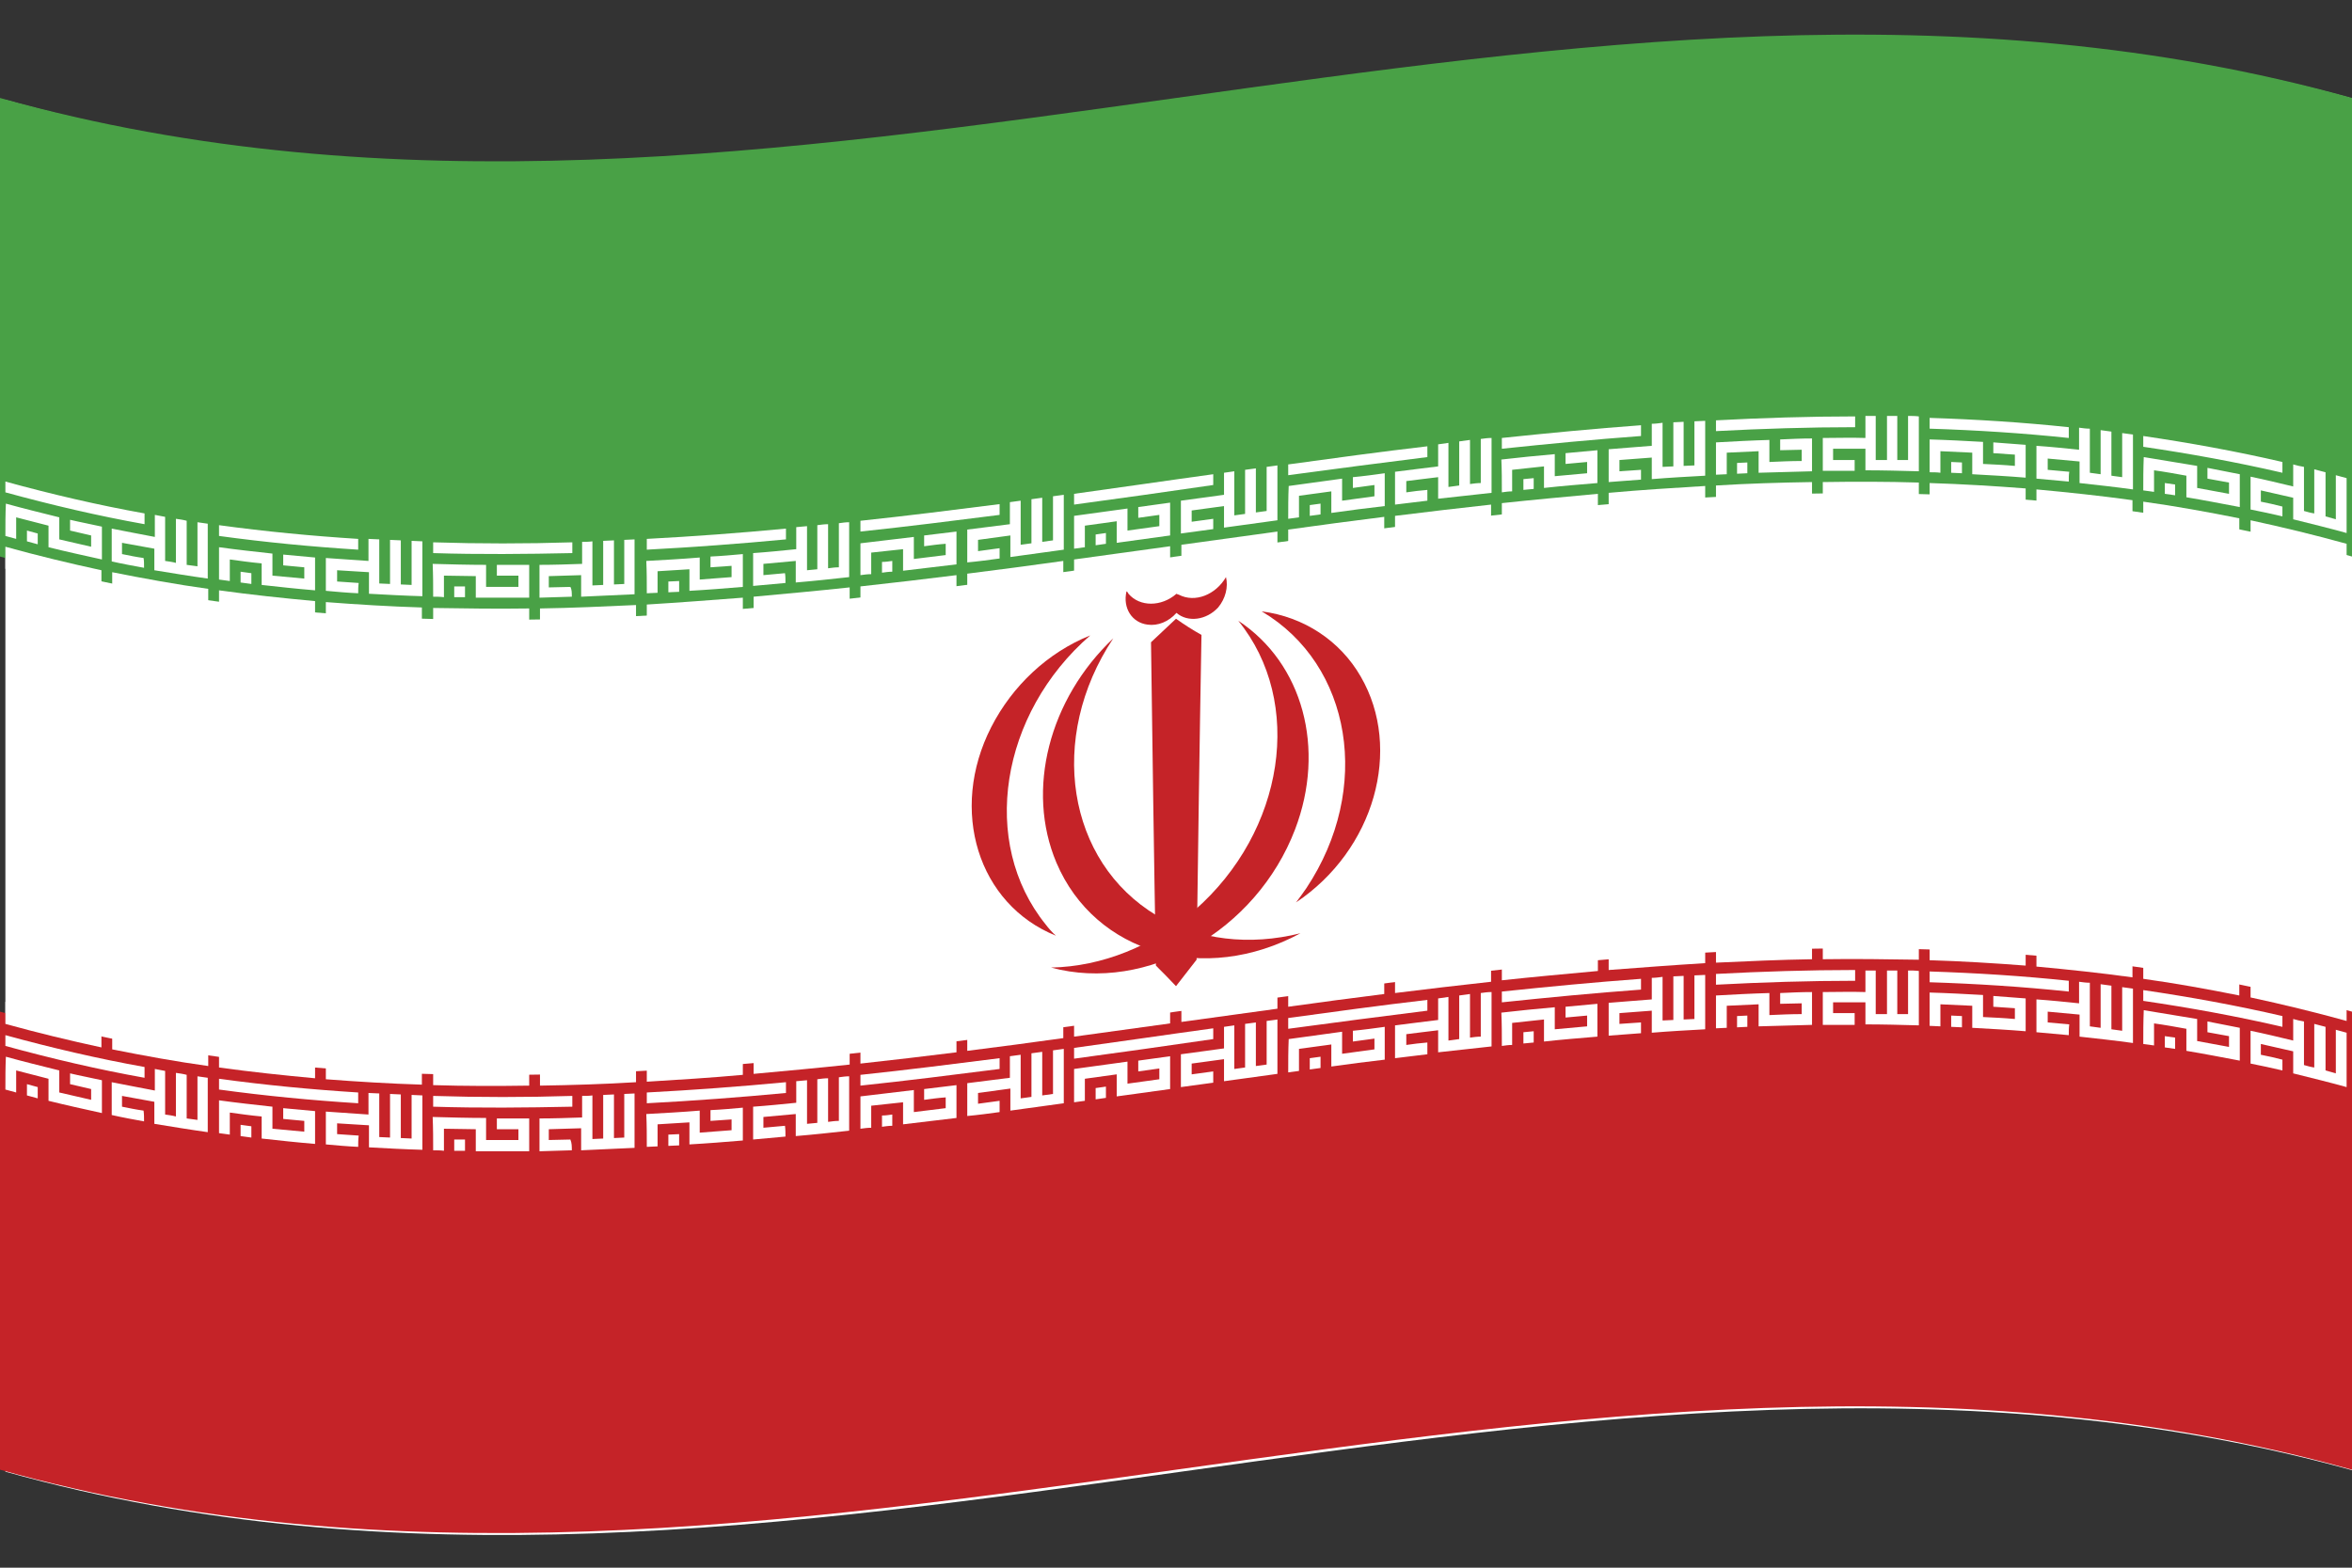 <svg version="1.1" id="irn" name="iran" xmlns="http://www.w3.org/2000/svg" xmlns:xlink="http://www.w3.org/1999/xlink" x="0px" y="0px"
	 viewBox="0 0 480 320" enable-background="new 0 0 480 320" xml:space="preserve">
<rect x="0" y="0" width="480" height="320" fill="#333333" stroke="none"/>
<g id="flag-irn">
	<path fill="#FFFFFF" d="M1.1,300.4c160,44.8,320-44.8,480,0c0-93.3,0-186.6,0-280c-160-44.8-320,44.8-480,0
		C1.1,113.7,1.1,207,1.1,300.4z"/>
	<path fill="#49A146" d="M0,113.6c160,44.8,320-44.8,480,0c0-31.2,0-62.4,0-93.6C320-24.8,160,64.8,0,20C0,51.2,0,82.4,0,113.6z"/>
	<path fill="#C52328" d="M0,300c160,44.8,320-44.8,480,0c0-31.2,0-62.3,0-93.5c-160-44.8-320,44.8-480,0C0,237.7,0,268.8,0,300z"/>
</g>
<g id="crest">
	<path fill="#C52328" d="M240,126.3c-1.7,1.6-3.4,3.2-5.1,4.8c0.3,22,0.6,44,1,66c1.4,1.4,2.8,2.8,4.1,4.2c1.4-1.8,2.8-3.6,4.2-5.4
		c0.3-22.1,0.6-44.2,1-66.3C243.4,128.6,241.7,127.5,240,126.3z"/>
	<path fill="#C52328" d="M250.2,117.8c-2.1,3.6-6.3,5.3-9.6,3.6c-0.2-0.1-0.4-0.1-0.5-0.2c-3.1,2.7-7.5,2.7-9.8,0
		c-0.1-0.2-0.2-0.4-0.4-0.5c-0.8,3.4,1.1,6.4,4.3,6.8c2.1,0.3,4.3-0.6,5.9-2.4c2.3,2,6.1,1.5,8.5-1.1
		C250.1,122.2,250.7,119.8,250.2,117.8"/>
	<path fill="#C52328" d="M252.7,126.7c13.5,16.6,9.5,43-8.9,59.1c-8.5,7.3-18.9,11.5-29.3,11.7c19.6,5.3,41.9-7.5,49.8-28.2
		C270.6,152.8,265.9,135.4,252.7,126.7"/>
	<path fill="#C52328" d="M227.2,130.3c-13.5,20.3-9.5,45.6,8.9,56.6c8.5,5,18.9,6.2,29.3,3.6c-19.6,10.6-41.9,4.2-49.8-14.4
		C209.3,161.2,214.1,142.7,227.2,130.3"/>
	<path fill="#C52328" d="M257.5,124.8c18.4,10.9,22.6,36.2,9.1,56.5c-0.7,1-1.4,2-2.1,2.9c16-10.7,21.8-31.3,13.2-46.1
		C273.5,130.8,266.1,125.9,257.5,124.8"/>
	<path fill="#C52328" d="M222.5,129.7c-18.4,16-22.6,42.3-9.1,59c0.6,0.8,1.4,1.7,2.1,2.3c-15.9-6.4-21.9-25.6-13.2-42.6
		C206.6,140,213.8,133.2,222.5,129.7"/>
</g>
<g id="banderole">
	<path fill="#FFFFFF" d="M1.1,109.4c0.7,0.2,1.5,0.4,2.2,0.6c0-1.5,0-3,0-4.4c2.2,0.6,4.4,1.1,6.6,1.7c0,1.5,0,3,0,4.4
		c3.6,0.9,7.3,1.7,10.9,2.5c0-2.2,0-4.4,0-6.7c-2.2-0.5-4.4-0.9-6.5-1.4c0,0.7,0,1.5,0,2.2c1.4,0.3,2.9,0.7,4.3,1c0,0.8,0,1.5,0,2.3
		c-2.2-0.5-4.3-1-6.5-1.5c0-1.5,0-3,0-4.5c-3.6-0.9-7.3-1.8-10.9-2.8C1.1,104.9,1.1,107.1,1.1,109.4z M5.5,110.5
		c0.7,0.2,1.4,0.4,2.2,0.6c0-0.7,0-1.5,0-2.2c-0.7-0.2-1.4-0.4-2.2-0.6C5.5,109.1,5.5,109.8,5.5,110.5z M1.1,100.5
		c9.5,2.6,18.9,4.8,28.4,6.5c0-0.7,0-1.5,0-2.2c-9.5-1.7-18.9-3.9-28.4-6.5C1.1,99,1.1,99.7,1.1,100.5z M29.4,115.9
		c-2.2-0.4-4.4-0.8-6.6-1.3c0-2.2,0-4.4,0-6.7c2.9,0.6,5.8,1.1,8.8,1.7c0-1.5,0-3,0-4.5c0.7,0.1,1.4,0.3,2.1,0.4c0,3,0,6,0,9
		c0.7,0.1,1.5,0.2,2.2,0.4c0-3,0-6,0-9c0.7,0.1,1.5,0.2,2.2,0.4c0,3,0,6,0,9c0.7,0.1,1.5,0.2,2.2,0.3c0-3,0-6,0-9
		c0.7,0.1,1.4,0.2,2.1,0.3c0,3.7,0,7.4,0,11.2c-3.6-0.5-7.2-1.1-10.9-1.7c0-1.5,0-3,0-4.4c-2.2-0.4-4.4-0.8-6.6-1.2
		c0,0.8,0,1.5,0,2.3c1.5,0.3,2.9,0.6,4.4,0.8C29.4,114.4,29.4,115.1,29.4,115.9z"/>
	<path fill="#FFFFFF" d="M44.7,118.3c0.7,0.1,1.5,0.2,2.2,0.3c0-1.5,0-3,0-4.4c2.2,0.3,4.3,0.6,6.5,0.8c0,1.5,0,3,0,4.4
		c3.6,0.4,7.3,0.8,10.9,1.1c0-2.2,0-4.4,0-6.7c-2.2-0.2-4.4-0.4-6.5-0.6c0,0.7,0,1.5,0,2.2c1.4,0.1,2.9,0.3,4.3,0.4
		c0,0.8,0,1.5,0,2.3c-2.2-0.2-4.4-0.4-6.5-0.6c0-1.5,0-3,0-4.5c-3.6-0.4-7.3-0.8-10.9-1.3C44.7,113.9,44.7,116.1,44.7,118.3z
		 M49.1,118.9c0.7,0.1,1.4,0.2,2.2,0.3c0-0.7,0-1.5,0-2.2c-0.7-0.1-1.4-0.2-2.2-0.3C49.1,117.4,49.1,118.2,49.1,118.9z M44.7,109.4
		c9.5,1.3,18.9,2.2,28.4,2.8c0-0.7,0-1.5,0-2.2c-9.5-0.6-18.9-1.5-28.4-2.8C44.7,107.9,44.7,108.7,44.7,109.4z M73.1,121.1
		c-2.2-0.1-4.4-0.3-6.6-0.5c0-2.2,0-4.4,0-6.7c2.9,0.2,5.8,0.4,8.7,0.6c0-1.5,0-3,0-4.5c0.7,0,1.5,0.1,2.2,0.1c0,3,0,6,0,9
		c0.7,0,1.5,0.1,2.2,0.1c0-3,0-6,0-9c0.7,0,1.4,0.1,2.2,0.1c0,3,0,6,0,9c0.7,0,1.5,0.1,2.2,0.1c0-3,0-6,0-9c0.7,0,1.5,0.1,2.2,0.1
		c0,3.7,0,7.4,0,11.2c-3.6-0.1-7.3-0.3-10.9-0.5c0-1.5,0-3,0-4.4c-2.2-0.1-4.4-0.3-6.5-0.4c0,0.8,0,1.5,0,2.3
		c1.5,0.1,2.9,0.2,4.4,0.3C73.1,119.7,73.1,120.4,73.1,121.1z"/>
	<path fill="#FFFFFF" d="M88.4,121.8c0.7,0,1.5,0,2.2,0.1c0-1.5,0-3,0-4.4c2.2,0,4.3,0.1,6.5,0.1c0,1.5,0,3,0,4.4
		c3.6,0,7.3,0,10.9,0c0-2.2,0-4.4,0-6.7c-2.2,0-4.4,0-6.6,0c0,0.7,0,1.5,0,2.2c1.5,0,2.9,0,4.4,0c0,0.8,0,1.5,0,2.3
		c-2.2,0-4.4,0-6.6,0c0-1.5,0-3,0-4.5c-3.6,0-7.3-0.1-10.9-0.2C88.4,117.4,88.4,119.6,88.4,121.8z M92.7,121.9c0.7,0,1.4,0,2.2,0
		c0-0.7,0-1.5,0-2.2c-0.7,0-1.4,0-2.2,0C92.7,120.5,92.7,121.2,92.7,121.9z M88.4,112.9c9.5,0.3,18.9,0.2,28.4,0c0-0.7,0-1.5,0-2.2
		c-9.5,0.3-18.9,0.3-28.4,0C88.4,111.4,88.4,112.2,88.4,112.9z M116.7,121.8c-2.2,0.1-4.4,0.1-6.6,0.2c0-2.2,0-4.4,0-6.7
		c2.9,0,5.8-0.1,8.7-0.2c0-1.5,0-3,0-4.5c0.7,0,1.4,0,2.1-0.1c0,3,0,6,0,9c0.7,0,1.5-0.1,2.2-0.1c0-3,0-6,0-9c0.7,0,1.5-0.1,2.2-0.1
		c0,3,0,6,0,9c0.7,0,1.4-0.1,2.1-0.1c0-3,0-6,0-9c0.7,0,1.4-0.1,2.1-0.1c0,3.7,0,7.4,0,11.2c-3.6,0.2-7.3,0.3-10.9,0.5
		c0-1.5,0-3,0-4.4c-2.2,0.1-4.4,0.1-6.6,0.2c0,0.8,0,1.5,0,2.3c1.5,0,2.9-0.1,4.4-0.1C116.7,120.3,116.7,121,116.7,121.8z"/>
	<path fill="#FFFFFF" d="M132,121.1c0.7,0,1.5-0.1,2.2-0.1c0-1.5,0-3,0-4.4c2.2-0.1,4.3-0.3,6.5-0.4c0,1.5,0,3,0,4.4
		c3.6-0.2,7.3-0.5,10.9-0.8c0-2.2,0-4.4,0-6.7c-2.2,0.2-4.4,0.4-6.6,0.5c0,0.7,0,1.5,0,2.2c1.4-0.1,2.9-0.2,4.3-0.3
		c0,0.8,0,1.5,0,2.3c-2.2,0.2-4.4,0.3-6.5,0.5c0-1.5,0-3,0-4.5c-3.6,0.3-7.3,0.5-10.9,0.7C132,116.7,132,118.9,132,121.1z
		 M136.4,120.9c0.7,0,1.4-0.1,2.2-0.1c0-0.7,0-1.5,0-2.2c-0.7,0-1.4,0.1-2.2,0.1C136.4,119.4,136.4,120.1,136.4,120.9z M132,112.2
		c9.5-0.5,18.9-1.2,28.4-2.1c0-0.7,0-1.5,0-2.2c-9.5,0.9-18.9,1.6-28.4,2.1C132,110.7,132,111.5,132,112.2z M160.3,119
		c-2.2,0.2-4.4,0.4-6.6,0.6c0-2.2,0-4.4,0-6.7c2.9-0.2,5.8-0.5,8.8-0.8c0-1.5,0-3,0-4.5c0.7-0.1,1.5-0.1,2.2-0.2c0,3,0,6,0,9
		c0.7-0.1,1.4-0.1,2.1-0.2c0-3,0-6,0-9c0.7-0.1,1.5-0.2,2.2-0.2c0,3,0,6,0,9c0.7-0.1,1.5-0.2,2.2-0.2c0-3,0-6,0-9
		c0.7-0.1,1.4-0.2,2.1-0.2c0,3.7,0,7.4,0,11.2c-3.6,0.4-7.3,0.8-10.9,1.1c0-1.5,0-3,0-4.4c-2.2,0.2-4.4,0.4-6.6,0.6
		c0,0.8,0,1.5,0,2.3c1.5-0.1,2.9-0.3,4.4-0.4C160.3,117.5,160.3,118.3,160.3,119z"/>
	<path fill="#FFFFFF" d="M175.6,117.4c0.7-0.1,1.5-0.2,2.2-0.2c0-1.5,0-3,0-4.4c2.2-0.2,4.3-0.5,6.5-0.7c0,1.5,0,3,0,4.4
		c3.6-0.4,7.3-0.9,10.9-1.3c0-2.2,0-4.4,0-6.7c-2.2,0.3-4.4,0.5-6.6,0.8c0,0.7,0,1.5,0,2.2c1.5-0.2,2.9-0.4,4.4-0.5
		c0,0.8,0,1.5,0,2.3c-2.2,0.3-4.3,0.5-6.5,0.8c0-1.5,0-3,0-4.5c-3.6,0.4-7.3,0.9-10.9,1.3C175.6,113,175.6,115.2,175.6,117.4z
		 M180,116.9c0.7-0.1,1.4-0.2,2.1-0.2c0-0.7,0-1.5,0-2.2c-0.7,0.1-1.4,0.2-2.1,0.2C180,115.5,180,116.2,180,116.9z M175.6,108.5
		c9.5-1,18.9-2.2,28.4-3.4c0-0.7,0-1.5,0-2.2c-9.5,1.2-18.9,2.4-28.4,3.4C175.6,107,175.6,107.8,175.6,108.5z M204,114
		c-2.2,0.3-4.4,0.6-6.6,0.8c0-2.2,0-4.4,0-6.7c2.9-0.4,5.8-0.7,8.7-1.1c0-1.5,0-3,0-4.5c0.7-0.1,1.5-0.2,2.2-0.3c0,3,0,6,0,9
		c0.7-0.1,1.5-0.2,2.2-0.3c0-3,0-6,0-9c0.7-0.1,1.5-0.2,2.2-0.3c0,3,0,6,0,9c0.7-0.1,1.5-0.2,2.2-0.3c0-3,0-6,0-9
		c0.7-0.1,1.4-0.2,2.2-0.3c0,3.7,0,7.4,0,11.2c-3.6,0.5-7.3,1-10.9,1.5c0-1.5,0-3,0-4.4c-2.2,0.3-4.4,0.6-6.6,0.9c0,0.8,0,1.5,0,2.3
		c1.5-0.2,2.9-0.4,4.4-0.6C204,112.5,204,113.3,204,114z"/>
	<path fill="#FFFFFF" d="M219.2,112c0.7-0.1,1.5-0.2,2.2-0.3c0-1.5,0-3,0-4.4c2.2-0.3,4.3-0.6,6.5-0.9c0,1.5,0,3,0,4.4
		c3.6-0.5,7.3-1,10.9-1.5c0-2.2,0-4.4,0-6.7c-2.2,0.3-4.3,0.6-6.5,0.9c0,0.7,0,1.5,0,2.2c1.4-0.2,2.9-0.4,4.3-0.6c0,0.8,0,1.5,0,2.3
		c-2.2,0.3-4.3,0.6-6.5,0.9c0-1.5,0-3,0-4.5c-3.6,0.5-7.3,1-10.9,1.5C219.2,107.5,219.2,109.7,219.2,112z M223.6,111.3
		c0.7-0.1,1.4-0.2,2.1-0.3c0-0.7,0-1.5,0-2.2c-0.7,0.1-1.4,0.2-2.1,0.3C223.6,109.9,223.6,110.6,223.6,111.3z M219.2,103
		c9.5-1.3,18.9-2.6,28.4-4c0-0.7,0-1.5,0-2.2c-9.5,1.3-18.9,2.7-28.4,4C219.2,101.5,219.2,102.3,219.2,103z M247.6,108
		c-2.2,0.3-4.4,0.6-6.6,0.9c0-2.2,0-4.4,0-6.7c2.9-0.4,5.8-0.8,8.8-1.2c0-1.5,0-3,0-4.5c0.7-0.1,1.4-0.2,2.1-0.3c0,3,0,6,0,9
		c0.7-0.1,1.5-0.2,2.2-0.3c0-3,0-6,0-9c0.7-0.1,1.5-0.2,2.2-0.3c0,3,0,6,0,9c0.7-0.1,1.5-0.2,2.2-0.3c0-3,0-6,0-9
		c0.7-0.1,1.4-0.2,2.2-0.3c0,3.7,0,7.4,0,11.2c-3.6,0.5-7.2,1-10.9,1.5c0-1.5,0-3,0-4.4c-2.2,0.3-4.4,0.6-6.6,0.9c0,0.8,0,1.5,0,2.3
		c1.5-0.2,2.9-0.4,4.4-0.6C247.6,106.5,247.6,107.3,247.6,108z"/>
	<path fill="#FFFFFF" d="M262.9,105.9c0.7-0.1,1.5-0.2,2.2-0.3c0-1.5,0-3,0-4.4c2.2-0.3,4.4-0.6,6.6-0.9c0,1.5,0,3,0,4.4
		c3.6-0.5,7.3-1,10.9-1.4c0-2.2,0-4.4,0-6.7c-2.2,0.3-4.3,0.6-6.5,0.8c0,0.7,0,1.5,0,2.2c1.5-0.2,2.9-0.4,4.4-0.6c0,0.8,0,1.5,0,2.3
		c-2.2,0.3-4.4,0.6-6.6,0.9c0-1.5,0-3,0-4.5c-3.6,0.5-7.3,1-10.9,1.5C262.9,101.4,262.9,103.7,262.9,105.9z M267.3,105.3
		c0.7-0.1,1.5-0.2,2.2-0.3c0-0.7,0-1.5,0-2.2c-0.7,0.1-1.5,0.2-2.2,0.3C267.3,103.8,267.3,104.6,267.3,105.3z M262.9,97
		c9.5-1.3,18.9-2.5,28.4-3.7c0-0.7,0-1.5,0-2.2c-9.5,1.1-18.9,2.4-28.4,3.7C262.9,95.5,262.9,96.2,262.9,97z M291.3,102.2
		c-2.2,0.3-4.4,0.5-6.6,0.8c0-2.2,0-4.4,0-6.7c2.9-0.4,5.8-0.7,8.8-1.1c0-1.5,0-3,0-4.5c0.7-0.1,1.4-0.2,2.1-0.3c0,3,0,6,0,9
		c0.7-0.1,1.5-0.2,2.2-0.3c0-3,0-6,0-9c0.7-0.1,1.5-0.2,2.2-0.3c0,3,0,6,0,9c0.7-0.1,1.5-0.2,2.2-0.2c0-3,0-6,0-9
		c0.7-0.1,1.4-0.2,2.2-0.2c0,3.7,0,7.4,0,11.2c-3.6,0.4-7.2,0.8-10.9,1.2c0-1.5,0-3,0-4.4c-2.2,0.3-4.4,0.5-6.5,0.8
		c0,0.8,0,1.5,0,2.3c1.4-0.2,2.9-0.4,4.3-0.5C291.3,100.8,291.3,101.5,291.3,102.2z"/>
	<path fill="#FFFFFF" d="M306.5,100.5c0.7-0.1,1.4-0.2,2.1-0.2c0-1.5,0-3,0-4.4c2.2-0.2,4.3-0.5,6.5-0.7c0,1.5,0,3,0,4.4
		c3.6-0.4,7.3-0.7,10.9-1c0-2.2,0-4.4,0-6.7c-2.2,0.2-4.3,0.4-6.5,0.6c0,0.7,0,1.5,0,2.2c1.5-0.1,2.9-0.3,4.4-0.4c0,0.8,0,1.5,0,2.3
		c-2.2,0.2-4.4,0.4-6.6,0.6c0-1.5,0-3,0-4.5c-3.6,0.3-7.3,0.7-10.9,1.1C306.5,96,306.5,98.2,306.5,100.5z M310.9,100
		c0.7-0.1,1.4-0.1,2.1-0.2c0-0.7,0-1.5,0-2.2c-0.7,0.1-1.4,0.1-2.1,0.2C310.9,98.6,310.9,99.3,310.9,100z M306.5,91.6
		c9.5-1,18.9-1.9,28.4-2.6c0-0.7,0-1.5,0-2.2c-9.5,0.7-18.9,1.6-28.4,2.6C306.5,90.1,306.5,90.8,306.5,91.6z M334.9,97.9
		c-2.2,0.2-4.4,0.3-6.6,0.5c0-2.2,0-4.4,0-6.7c2.9-0.2,5.8-0.5,8.8-0.7c0-1.5,0-3,0-4.5c0.7,0,1.5-0.1,2.2-0.2c0,3,0,6,0,9
		c0.7,0,1.5-0.1,2.2-0.1c0-3,0-6,0-9c0.7,0,1.4-0.1,2.1-0.1c0,3,0,6,0,9c0.7,0,1.5-0.1,2.2-0.1c0-3,0-6,0-9c0.7,0,1.5-0.1,2.2-0.1
		c0,3.7,0,7.4,0,11.2c-3.6,0.2-7.3,0.4-10.9,0.7c0-1.5,0-3,0-4.4c-2.2,0.2-4.4,0.3-6.6,0.5c0,0.8,0,1.5,0,2.3
		c1.5-0.1,2.9-0.2,4.4-0.3C334.9,96.4,334.9,97.1,334.9,97.9z"/>
	<path fill="#FFFFFF" d="M350.2,96.9c0.7,0,1.5-0.1,2.2-0.1c0-1.5,0-3,0-4.4c2.2-0.1,4.3-0.2,6.5-0.3c0,1.5,0,3,0,4.4
		c3.6-0.1,7.3-0.2,10.9-0.3c0-2.2,0-4.4,0-6.7c-2.2,0-4.3,0.1-6.5,0.2c0,0.7,0,1.5,0,2.2c1.5,0,2.9-0.1,4.4-0.1c0,0.8,0,1.5,0,2.3
		c-2.2,0-4.4,0.1-6.6,0.2c0-1.5,0-3,0-4.5c-3.6,0.1-7.3,0.3-10.9,0.5C350.2,92.4,350.2,94.7,350.2,96.9z M354.5,96.7
		c0.7,0,1.4-0.1,2.1-0.1c0-0.7,0-1.5,0-2.2c-0.7,0-1.4,0.1-2.1,0.1C354.5,95.2,354.5,96,354.5,96.7z M350.2,88
		c9.5-0.5,18.9-0.8,28.4-0.8c0-0.7,0-1.5,0-2.2c-9.5,0-18.9,0.3-28.4,0.8C350.2,86.5,350.2,87.2,350.2,88z M378.5,96.1
		c-2.2,0-4.4,0-6.5,0c0-2.2,0-4.4,0-6.7c2.9,0,5.8-0.1,8.7,0c0-1.5,0-3,0-4.5c0.7,0,1.4,0,2.1,0c0,3,0,6,0,9c0.8,0,1.5,0,2.3,0
		c0-3,0-6,0-9c0.7,0,1.4,0,2.1,0c0,3,0,6,0,9c0.7,0,1.5,0,2.2,0c0-3,0-6,0-9c0.7,0,1.5,0,2.2,0.1c0,3.7,0,7.4,0,11.2
		c-3.6-0.1-7.3-0.2-10.9-0.2c0-1.5,0-3,0-4.4c-2.2,0-4.4,0-6.6,0c0,0.8,0,1.5,0,2.3c1.5,0,2.9,0,4.4,0
		C378.5,94.7,378.5,95.4,378.5,96.1z"/>
	<path fill="#FFFFFF" d="M393.8,96.4c0.7,0,1.5,0,2.2,0.1c0-1.5,0-3,0-4.4c2.2,0.1,4.3,0.2,6.5,0.3c0,1.5,0,3,0,4.4
		c3.6,0.2,7.3,0.4,10.9,0.7c0-2.2,0-4.4,0-6.7c-2.2-0.2-4.4-0.3-6.6-0.5c0,0.7,0,1.5,0,2.2c1.5,0.1,2.9,0.2,4.4,0.3
		c0,0.8,0,1.5,0,2.3c-2.2-0.2-4.4-0.3-6.5-0.4c0-1.5,0-3,0-4.5c-3.6-0.2-7.3-0.4-10.9-0.5C393.8,91.9,393.8,94.2,393.8,96.4z
		 M398.2,96.5c0.7,0,1.5,0.1,2.2,0.1c0-0.7,0-1.5,0-2.2c-0.7,0-1.5-0.1-2.2-0.1C398.2,95.1,398.2,95.8,398.2,96.5z M393.8,87.5
		c9.5,0.3,18.9,0.9,28.4,1.9c0-0.7,0-1.5,0-2.2c-9.5-1-18.9-1.6-28.4-1.9C393.8,86,393.8,86.7,393.8,87.5z M422.2,98.3
		c-2.2-0.2-4.4-0.4-6.6-0.6c0-2.2,0-4.4,0-6.7c2.9,0.2,5.8,0.5,8.7,0.8c0-1.5,0-3,0-4.5c0.7,0.1,1.5,0.2,2.2,0.2c0,3,0,6,0,9
		c0.7,0.1,1.5,0.2,2.2,0.3c0-3,0-6,0-9c0.7,0.1,1.5,0.2,2.2,0.3c0,3,0,6,0,9c0.7,0.1,1.5,0.2,2.2,0.3c0-3,0-6,0-9
		c0.7,0.1,1.4,0.2,2.2,0.3c0,3.7,0,7.4,0,11.2c-3.6-0.5-7.3-0.9-10.9-1.3c0-1.5,0-3,0-4.4c-2.2-0.2-4.3-0.4-6.5-0.6
		c0,0.8,0,1.5,0,2.3c1.5,0.1,2.9,0.3,4.4,0.4C422.2,96.8,422.2,97.5,422.2,98.3z"/>
	<path fill="#FFFFFF" d="M437.4,100.1c0.7,0.1,1.5,0.2,2.2,0.3c0-1.5,0-3,0-4.4c2.2,0.3,4.4,0.7,6.6,1.1c0,1.5,0,3,0,4.4
		c3.6,0.6,7.2,1.3,10.9,2c0-2.2,0-4.4,0-6.7c-2.2-0.4-4.4-0.9-6.6-1.3c0,0.7,0,1.5,0,2.2c1.5,0.3,2.9,0.5,4.4,0.8c0,0.8,0,1.5,0,2.3
		c-2.2-0.4-4.3-0.8-6.5-1.2c0-1.5,0-3,0-4.5c-3.6-0.6-7.3-1.2-10.9-1.8C437.4,95.7,437.4,97.9,437.4,100.1z M441.8,100.8
		c0.7,0.1,1.4,0.2,2.1,0.3c0-0.7,0-1.5,0-2.2c-0.7-0.1-1.4-0.2-2.1-0.3C441.8,99.3,441.8,100.1,441.8,100.8z M437.4,91.2
		c9.5,1.4,18.9,3.1,28.4,5.3c0-0.7,0-1.5,0-2.2c-9.5-2.2-18.9-3.9-28.4-5.3C437.4,89.7,437.4,90.5,437.4,91.2z M465.8,105.4
		c-2.2-0.5-4.4-1-6.5-1.4c0-2.2,0-4.4,0-6.7c2.9,0.6,5.8,1.3,8.7,2c0-1.5,0-3,0-4.5c0.7,0.2,1.5,0.4,2.2,0.5c0,3,0,6,0,9
		c0.7,0.2,1.4,0.4,2.1,0.5c0-3,0-6,0-9c0.8,0.2,1.5,0.4,2.3,0.6c0,3,0,6,0,9c0.7,0.2,1.4,0.4,2.1,0.6c0-3,0-6,0-9
		c0.7,0.2,1.5,0.4,2.2,0.6c0,3.7,0,7.4,0,11.2c-3.6-1-7.3-1.9-10.9-2.8c0-1.5,0-3,0-4.4c-2.2-0.5-4.4-1-6.6-1.5c0,0.8,0,1.5,0,2.3
		c1.5,0.3,2.9,0.6,4.4,1C465.8,104,465.8,104.7,465.8,105.4z"/>
	<path fill="#FFFFFF" d="M1.1,116.1c6.5,1.8,13.1,3.4,19.6,4.8c0-1.5,0-3,0-4.5c-6.5-1.4-13.1-3-19.6-4.8
		C1.1,113.1,1.1,114.6,1.1,116.1z M22.9,121.3c6.5,1.3,13.1,2.5,19.6,3.4c0-1.5,0-3,0-4.5c-6.5-0.9-13.1-2.1-19.6-3.4
		C22.9,118.3,22.9,119.8,22.9,121.3z"/>
	<path fill="#FFFFFF" d="M44.7,125c6.5,0.9,13.1,1.6,19.6,2.2c0-1.5,0-3,0-4.5c-6.5-0.6-13.1-1.3-19.6-2.2
		C44.7,122.1,44.7,123.5,44.7,125z M66.5,127.4c6.5,0.5,13.1,0.9,19.6,1.1c0-1.5,0-3,0-4.5c-6.5-0.2-13.1-0.6-19.6-1.1
		C66.5,124.4,66.5,125.9,66.5,127.4z"/>
	<path fill="#FFFFFF" d="M88.4,128.6c6.5,0.2,13.1,0.2,19.6,0.1c0-1.5,0-3,0-4.5c-6.5,0.1-13.1,0-19.6-0.1
		C88.4,125.6,88.4,127.1,88.4,128.6z M110.2,128.7c6.5-0.1,13.1-0.3,19.6-0.7c0-1.5,0-3,0-4.5c-6.5,0.3-13.1,0.6-19.6,0.7
		C110.2,125.7,110.2,127.2,110.2,128.7z"/>
	<path fill="#FFFFFF" d="M132,127.9c6.5-0.4,13.1-0.8,19.6-1.4c0-1.5,0-3,0-4.5c-6.5,0.5-13.1,1-19.6,1.4
		C132,124.9,132,126.4,132,127.9z M153.8,126.3c6.5-0.6,13.1-1.2,19.6-1.9c0-1.5,0-3,0-4.5c-6.5,0.7-13.1,1.3-19.6,1.9
		C153.8,123.3,153.8,124.8,153.8,126.3z"/>
	<path fill="#FFFFFF" d="M175.6,124.2c6.5-0.7,13.1-1.5,19.6-2.3c0-1.5,0-3,0-4.5c-6.5,0.8-13.1,1.6-19.6,2.3
		C175.6,121.2,175.6,122.7,175.6,124.2z M197.4,121.6c6.5-0.8,13.1-1.7,19.6-2.6c0-1.5,0-3,0-4.5c-6.5,0.9-13.1,1.8-19.6,2.6
		C197.4,118.6,197.4,120.1,197.4,121.6z"/>
	<path fill="#FFFFFF" d="M219.2,118.7c6.5-0.9,13.1-1.8,19.6-2.7c0-1.5,0-3,0-4.5c-6.5,0.9-13.1,1.8-19.6,2.7
		C219.2,115.7,219.2,117.2,219.2,118.7z M241.1,115.7c6.5-0.9,13.1-1.8,19.6-2.7c0-1.5,0-3,0-4.5c-6.5,0.9-13.1,1.8-19.6,2.7
		C241.1,112.7,241.1,114.2,241.1,115.7z"/>
	<path fill="#FFFFFF" d="M262.9,112.6c6.5-0.9,13.1-1.8,19.6-2.6c0-1.5,0-3,0-4.5c-6.5,0.8-13.1,1.7-19.6,2.6
		C262.9,109.6,262.9,111.1,262.9,112.6z M284.7,109.8c6.5-0.8,13.1-1.6,19.6-2.3c0-1.5,0-3,0-4.5c-6.5,0.7-13.1,1.5-19.6,2.3
		C284.7,106.8,284.7,108.3,284.7,109.8z"/>
	<path fill="#FFFFFF" d="M306.5,107.2c6.5-0.7,13.1-1.3,19.6-1.9c0-1.5,0-3,0-4.5c-6.5,0.6-13.1,1.2-19.6,1.9
		C306.5,104.2,306.5,105.7,306.5,107.2z M328.3,105.1c6.6-0.5,13.1-1,19.7-1.4c0-1.5,0-3,0-4.5c-6.6,0.4-13.1,0.8-19.7,1.4
		C328.3,102.1,328.3,103.6,328.3,105.1z"/>
	<path fill="#FFFFFF" d="M350.2,103.6c6.5-0.3,13.1-0.6,19.6-0.7c0-1.5,0-3,0-4.5c-6.5,0.1-13.1,0.3-19.6,0.7
		C350.2,100.6,350.2,102.1,350.2,103.6z M372,102.9c6.5-0.1,13.1,0,19.6,0.1c0-1.5,0-3,0-4.5c-6.5-0.2-13.1-0.2-19.6-0.1
		C372,99.9,372,101.4,372,102.9z"/>
	<path fill="#FFFFFF" d="M393.8,103.1c6.5,0.2,13.1,0.6,19.6,1.1c0-1.5,0-3,0-4.5c-6.5-0.5-13.1-0.9-19.6-1.1
		C393.8,100.1,393.8,101.6,393.8,103.1z M415.6,104.4c6.5,0.6,13.1,1.3,19.6,2.2c0-1.5,0-3,0-4.5c-6.5-0.9-13.1-1.6-19.6-2.2
		C415.6,101.4,415.6,102.9,415.6,104.4z"/>
	<path fill="#FFFFFF" d="M437.4,106.9c6.5,0.9,13.1,2.1,19.6,3.4c0-1.5,0-3,0-4.5c-6.5-1.3-13.1-2.5-19.6-3.4
		C437.4,103.9,437.4,105.4,437.4,106.9z M459.3,110.7c6.5,1.4,13.1,3,19.6,4.8c0-1.5,0-3,0-4.5c-6.5-1.8-13.1-3.4-19.6-4.8
		C459.3,107.7,459.3,109.2,459.3,110.7z"/>
	<path fill="#FFFFFF" d="M1.1,222.4c0.7,0.2,1.5,0.4,2.2,0.6c0-1.5,0-3,0-4.5c2.2,0.6,4.4,1.1,6.6,1.7c0,1.5,0,3,0,4.5
		c3.6,0.9,7.3,1.7,10.9,2.5c0-2.2,0-4.5,0-6.7c-2.2-0.5-4.4-0.9-6.5-1.4c0,0.7,0,1.5,0,2.2c1.4,0.3,2.9,0.7,4.3,1c0,0.7,0,1.5,0,2.2
		c-2.2-0.5-4.3-1-6.5-1.5c0-1.5,0-3,0-4.5c-3.6-0.9-7.3-1.8-10.9-2.8C1.1,217.9,1.1,220.1,1.1,222.4z M5.5,223.6
		c0.7,0.2,1.4,0.4,2.2,0.6c0-0.8,0-1.5,0-2.3c-0.7-0.2-1.4-0.4-2.2-0.6C5.5,222,5.5,222.8,5.5,223.6z M1.1,213.5
		c9.5,2.6,18.9,4.8,28.4,6.5c0-0.7,0-1.5,0-2.2c-9.5-1.7-18.9-3.9-28.4-6.5C1.1,212,1.1,212.7,1.1,213.5z M29.4,228.9
		c-2.2-0.4-4.4-0.8-6.6-1.3c0-2.2,0-4.5,0-6.7c2.9,0.6,5.8,1.1,8.8,1.7c0-1.5,0-2.9,0-4.4c0.7,0.1,1.4,0.3,2.1,0.4c0,3,0,5.9,0,8.9
		c0.7,0.1,1.5,0.2,2.2,0.4c0-3,0-5.9,0-8.9c0.7,0.1,1.5,0.2,2.2,0.4c0,3,0,5.9,0,8.9c0.7,0.1,1.5,0.2,2.2,0.3c0-3,0-5.9,0-8.9
		c0.7,0.1,1.4,0.2,2.1,0.3c0,3.7,0,7.4,0,11.1c-3.6-0.5-7.2-1.1-10.9-1.7c0-1.5,0-3,0-4.5c-2.2-0.4-4.4-0.8-6.6-1.2
		c0,0.7,0,1.5,0,2.2c1.5,0.3,2.9,0.6,4.4,0.8C29.4,227.4,29.4,228.1,29.4,228.9z"/>
	<path fill="#FFFFFF" d="M44.7,231.3c0.7,0.1,1.5,0.2,2.2,0.3c0-1.5,0-3,0-4.5c2.2,0.3,4.3,0.6,6.5,0.8c0,1.5,0,3,0,4.5
		c3.6,0.4,7.3,0.8,10.9,1.1c0-2.2,0-4.5,0-6.7c-2.2-0.2-4.4-0.4-6.5-0.6c0,0.7,0,1.5,0,2.2c1.4,0.1,2.9,0.3,4.3,0.4
		c0,0.7,0,1.5,0,2.2c-2.2-0.2-4.4-0.4-6.5-0.6c0-1.5,0-3,0-4.5c-3.6-0.4-7.3-0.8-10.9-1.3C44.7,226.8,44.7,229.1,44.7,231.3z
		 M49.1,231.9c0.7,0.1,1.4,0.2,2.2,0.3c0-0.8,0-1.5,0-2.3c-0.7-0.1-1.4-0.2-2.2-0.3C49.1,230.4,49.1,231.1,49.1,231.9z M44.7,222.4
		c9.5,1.3,18.9,2.2,28.4,2.8c0-0.7,0-1.5,0-2.2c-9.5-0.6-18.9-1.5-28.4-2.8C44.7,220.9,44.7,221.7,44.7,222.4z M73.1,234.1
		c-2.2-0.1-4.4-0.3-6.6-0.5c0-2.2,0-4.5,0-6.7c2.9,0.2,5.8,0.4,8.7,0.6c0-1.5,0-2.9,0-4.4c0.7,0,1.5,0.1,2.2,0.1c0,3,0,5.9,0,8.9
		c0.7,0,1.5,0.1,2.2,0.1c0-3,0-5.9,0-8.9c0.7,0,1.4,0.1,2.2,0.1c0,3,0,5.9,0,8.9c0.7,0,1.5,0.1,2.2,0.1c0-3,0-5.9,0-8.9
		c0.7,0,1.5,0.1,2.2,0.1c0,3.7,0,7.4,0,11.1c-3.6-0.1-7.3-0.3-10.9-0.5c0-1.5,0-3,0-4.5c-2.2-0.1-4.4-0.3-6.5-0.4c0,0.7,0,1.5,0,2.2
		c1.5,0.1,2.9,0.2,4.4,0.3C73.1,232.6,73.1,233.4,73.1,234.1z"/>
	<path fill="#FFFFFF" d="M88.4,234.8c0.7,0,1.5,0,2.2,0.1c0-1.5,0-3,0-4.5c2.2,0,4.3,0.1,6.5,0.1c0,1.5,0,3,0,4.5
		c3.6,0,7.3,0,10.9,0c0-2.2,0-4.5,0-6.7c-2.2,0-4.4,0-6.6,0c0,0.7,0,1.5,0,2.2c1.5,0,2.9,0,4.4,0c0,0.7,0,1.5,0,2.2
		c-2.2,0-4.4,0-6.6,0c0-1.5,0-3,0-4.5c-3.6,0-7.3-0.1-10.9-0.2C88.4,230.4,88.4,232.6,88.4,234.8z M92.7,234.9c0.7,0,1.4,0,2.2,0
		c0-0.8,0-1.5,0-2.3c-0.7,0-1.4,0-2.2,0C92.7,233.4,92.7,234.2,92.7,234.9z M88.4,225.9c9.5,0.3,18.9,0.2,28.4,0c0-0.7,0-1.5,0-2.2
		c-9.5,0.3-18.9,0.3-28.4,0C88.4,224.4,88.4,225.2,88.4,225.9z M116.7,234.8c-2.2,0.1-4.4,0.1-6.6,0.2c0-2.2,0-4.5,0-6.7
		c2.9,0,5.8-0.1,8.7-0.2c0-1.5,0-2.9,0-4.4c0.7,0,1.4,0,2.1-0.1c0,3,0,5.9,0,8.9c0.7,0,1.5-0.1,2.2-0.1c0-3,0-5.9,0-8.9
		c0.7,0,1.5-0.1,2.2-0.1c0,3,0,5.9,0,8.9c0.7,0,1.4-0.1,2.1-0.1c0-3,0-5.9,0-8.9c0.7,0,1.4-0.1,2.1-0.1c0,3.7,0,7.4,0,11.1
		c-3.6,0.2-7.3,0.3-10.9,0.5c0-1.5,0-3,0-4.5c-2.2,0.1-4.4,0.1-6.6,0.2c0,0.7,0,1.5,0,2.2c1.5,0,2.9-0.1,4.4-0.1
		C116.7,233.3,116.7,234,116.7,234.8z"/>
	<path fill="#FFFFFF" d="M132,234.1c0.7,0,1.5-0.1,2.2-0.1c0-1.5,0-3,0-4.5c2.2-0.1,4.3-0.3,6.5-0.4c0,1.5,0,3,0,4.5
		c3.6-0.2,7.3-0.5,10.9-0.8c0-2.2,0-4.5,0-6.7c-2.2,0.2-4.4,0.4-6.6,0.5c0,0.7,0,1.5,0,2.2c1.4-0.1,2.9-0.2,4.3-0.3
		c0,0.7,0,1.5,0,2.2c-2.2,0.2-4.4,0.3-6.5,0.5c0-1.5,0-3,0-4.5c-3.6,0.3-7.3,0.5-10.9,0.7C132,229.7,132,231.9,132,234.1z
		 M136.4,233.9c0.7,0,1.4-0.1,2.2-0.1c0-0.8,0-1.5,0-2.3c-0.7,0-1.4,0.1-2.2,0.1C136.4,232.4,136.4,233.1,136.4,233.9z M132,225.2
		c9.5-0.5,18.9-1.2,28.4-2.1c0-0.7,0-1.5,0-2.2c-9.5,0.9-18.9,1.6-28.4,2.1C132,223.7,132,224.5,132,225.2z M160.3,232
		c-2.2,0.2-4.4,0.4-6.6,0.6c0-2.2,0-4.5,0-6.7c2.9-0.2,5.8-0.5,8.8-0.8c0-1.5,0-2.9,0-4.4c0.7-0.1,1.5-0.1,2.2-0.2c0,3,0,5.9,0,8.9
		c0.7-0.1,1.4-0.1,2.1-0.2c0-3,0-5.9,0-8.9c0.7-0.1,1.5-0.2,2.2-0.2c0,3,0,5.9,0,8.9c0.7-0.1,1.5-0.2,2.2-0.2c0-3,0-5.9,0-8.9
		c0.7-0.1,1.4-0.2,2.1-0.2c0,3.7,0,7.4,0,11.1c-3.6,0.4-7.3,0.8-10.9,1.1c0-1.5,0-3,0-4.5c-2.2,0.2-4.4,0.4-6.6,0.6
		c0,0.7,0,1.5,0,2.2c1.5-0.1,2.9-0.3,4.4-0.4C160.3,230.5,160.3,231.3,160.3,232z"/>
	<path fill="#FFFFFF" d="M175.6,230.4c0.7-0.1,1.5-0.2,2.2-0.2c0-1.5,0-3,0-4.5c2.2-0.2,4.3-0.5,6.5-0.7c0,1.5,0,3,0,4.5
		c3.6-0.4,7.3-0.9,10.9-1.3c0-2.2,0-4.5,0-6.7c-2.2,0.3-4.4,0.5-6.6,0.8c0,0.7,0,1.5,0,2.2c1.5-0.2,2.9-0.4,4.4-0.5
		c0,0.7,0,1.5,0,2.2c-2.2,0.3-4.3,0.5-6.5,0.8c0-1.5,0-3,0-4.5c-3.6,0.4-7.3,0.9-10.9,1.3C175.6,226,175.6,228.2,175.6,230.4z
		 M180,230c0.7-0.1,1.4-0.2,2.1-0.2c0-0.8,0-1.5,0-2.3c-0.7,0.1-1.4,0.2-2.1,0.2C180,228.4,180,229.2,180,230z M175.6,221.6
		c9.5-1,18.9-2.2,28.4-3.4c0-0.7,0-1.5,0-2.2c-9.5,1.2-18.9,2.4-28.4,3.4C175.6,220.1,175.6,220.8,175.6,221.6z M204,227
		c-2.2,0.3-4.4,0.6-6.6,0.8c0-2.2,0-4.5,0-6.7c2.9-0.4,5.8-0.7,8.7-1.1c0-1.5,0-2.9,0-4.4c0.7-0.1,1.5-0.2,2.2-0.3c0,3,0,5.9,0,8.9
		c0.7-0.1,1.5-0.2,2.2-0.3c0-3,0-5.9,0-8.9c0.7-0.1,1.5-0.2,2.2-0.3c0,3,0,5.9,0,8.9c0.7-0.1,1.5-0.2,2.2-0.3c0-3,0-5.9,0-8.9
		c0.7-0.1,1.4-0.2,2.2-0.3c0,3.7,0,7.4,0,11.1c-3.6,0.5-7.3,1-10.9,1.5c0-1.5,0-3,0-4.5c-2.2,0.3-4.4,0.6-6.6,0.9c0,0.7,0,1.5,0,2.2
		c1.5-0.2,2.9-0.4,4.4-0.6C204,225.5,204,226.3,204,227z"/>
	<path fill="#FFFFFF" d="M219.2,225c0.7-0.1,1.5-0.2,2.2-0.3c0-1.5,0-3,0-4.5c2.2-0.3,4.3-0.6,6.5-0.9c0,1.5,0,3,0,4.5
		c3.6-0.5,7.3-1,10.9-1.5c0-2.2,0-4.5,0-6.7c-2.2,0.3-4.3,0.6-6.5,0.9c0,0.7,0,1.5,0,2.2c1.4-0.2,2.9-0.4,4.3-0.6c0,0.7,0,1.5,0,2.2
		c-2.2,0.3-4.3,0.6-6.5,0.9c0-1.5,0-3,0-4.5c-3.6,0.5-7.3,1-10.9,1.5C219.2,220.5,219.2,222.7,219.2,225z M223.6,224.4
		c0.7-0.1,1.4-0.2,2.1-0.3c0-0.8,0-1.5,0-2.3c-0.7,0.1-1.4,0.2-2.1,0.3C223.6,222.9,223.6,223.6,223.6,224.4z M219.2,216.1
		c9.5-1.3,18.9-2.6,28.4-4c0-0.7,0-1.5,0-2.2c-9.5,1.3-18.9,2.7-28.4,4C219.2,214.6,219.2,215.3,219.2,216.1z M247.6,221
		c-2.2,0.3-4.4,0.6-6.6,0.9c0-2.2,0-4.5,0-6.7c2.9-0.4,5.8-0.8,8.8-1.2c0-1.5,0-2.9,0-4.4c0.7-0.1,1.4-0.2,2.1-0.3c0,3,0,5.9,0,8.9
		c0.7-0.1,1.5-0.2,2.2-0.3c0-3,0-5.9,0-8.9c0.7-0.1,1.5-0.2,2.2-0.3c0,3,0,5.9,0,8.9c0.7-0.1,1.5-0.2,2.2-0.3c0-3,0-5.9,0-8.9
		c0.7-0.1,1.4-0.2,2.2-0.3c0,3.7,0,7.4,0,11.1c-3.6,0.5-7.2,1-10.9,1.5c0-1.5,0-3,0-4.5c-2.2,0.3-4.4,0.6-6.6,0.9c0,0.7,0,1.5,0,2.2
		c1.5-0.2,2.9-0.4,4.4-0.6C247.6,219.5,247.6,220.3,247.6,221z"/>
	<path fill="#FFFFFF" d="M262.9,218.9c0.7-0.1,1.5-0.2,2.2-0.3c0-1.5,0-3,0-4.5c2.2-0.3,4.4-0.6,6.6-0.9c0,1.5,0,3,0,4.5
		c3.6-0.5,7.3-1,10.9-1.4c0-2.2,0-4.5,0-6.7c-2.2,0.3-4.3,0.6-6.5,0.8c0,0.7,0,1.5,0,2.2c1.5-0.2,2.9-0.4,4.4-0.6c0,0.7,0,1.5,0,2.2
		c-2.2,0.3-4.4,0.6-6.6,0.9c0-1.5,0-3,0-4.5c-3.6,0.5-7.3,1-10.9,1.5C262.9,214.4,262.9,216.7,262.9,218.9z M267.3,218.3
		c0.7-0.1,1.5-0.2,2.2-0.3c0-0.8,0-1.5,0-2.3c-0.7,0.1-1.5,0.2-2.2,0.3C267.3,216.8,267.3,217.6,267.3,218.3z M262.9,210
		c9.5-1.3,18.9-2.5,28.4-3.7c0-0.7,0-1.5,0-2.2c-9.5,1.1-18.9,2.4-28.4,3.7C262.9,208.5,262.9,209.3,262.9,210z M291.3,215.2
		c-2.2,0.3-4.4,0.5-6.6,0.8c0-2.2,0-4.5,0-6.7c2.9-0.4,5.8-0.7,8.8-1.1c0-1.5,0-2.9,0-4.4c0.7-0.1,1.4-0.2,2.1-0.3c0,3,0,5.9,0,8.9
		c0.7-0.1,1.5-0.2,2.2-0.3c0-3,0-5.9,0-8.9c0.7-0.1,1.5-0.2,2.2-0.3c0,3,0,5.9,0,8.9c0.7-0.1,1.5-0.2,2.2-0.2c0-3,0-5.9,0-8.9
		c0.7-0.1,1.4-0.2,2.2-0.2c0,3.7,0,7.4,0,11.1c-3.6,0.4-7.2,0.8-10.9,1.2c0-1.5,0-3,0-4.5c-2.2,0.3-4.4,0.5-6.5,0.8
		c0,0.7,0,1.5,0,2.2c1.4-0.2,2.9-0.4,4.3-0.5C291.3,213.7,291.3,214.5,291.3,215.2z"/>
	<path fill="#FFFFFF" d="M306.5,213.5c0.7-0.1,1.4-0.2,2.1-0.2c0-1.5,0-3,0-4.5c2.2-0.2,4.3-0.5,6.5-0.7c0,1.5,0,3,0,4.5
		c3.6-0.4,7.3-0.7,10.9-1c0-2.2,0-4.5,0-6.7c-2.2,0.2-4.3,0.4-6.5,0.6c0,0.7,0,1.5,0,2.2c1.5-0.1,2.9-0.3,4.4-0.4c0,0.7,0,1.5,0,2.2
		c-2.2,0.2-4.4,0.4-6.6,0.6c0-1.5,0-3,0-4.5c-3.6,0.3-7.3,0.7-10.9,1.1C306.5,209,306.5,211.2,306.5,213.5z M310.9,213
		c0.7-0.1,1.4-0.1,2.1-0.2c0-0.8,0-1.5,0-2.3c-0.7,0.1-1.4,0.1-2.1,0.2C310.9,211.5,310.9,212.3,310.9,213z M306.5,204.6
		c9.5-1,18.9-1.9,28.4-2.6c0-0.7,0-1.5,0-2.2c-9.5,0.7-18.9,1.6-28.4,2.6C306.5,203.1,306.5,203.8,306.5,204.6z M334.9,210.9
		c-2.2,0.2-4.4,0.3-6.6,0.5c0-2.2,0-4.5,0-6.7c2.9-0.2,5.8-0.5,8.8-0.7c0-1.5,0-2.9,0-4.4c0.7,0,1.5-0.1,2.2-0.2c0,3,0,5.9,0,8.9
		c0.7,0,1.5-0.1,2.2-0.1c0-3,0-5.9,0-8.9c0.7,0,1.4-0.1,2.1-0.1c0,3,0,5.9,0,8.9c0.7,0,1.5-0.1,2.2-0.1c0-3,0-5.9,0-8.9
		c0.7,0,1.5-0.1,2.2-0.1c0,3.7,0,7.4,0,11.1c-3.6,0.2-7.3,0.4-10.9,0.7c0-1.5,0-3,0-4.5c-2.2,0.2-4.4,0.3-6.6,0.5c0,0.7,0,1.5,0,2.2
		c1.5-0.1,2.9-0.2,4.4-0.3C334.9,209.4,334.9,210.1,334.9,210.9z"/>
	<path fill="#FFFFFF" d="M350.2,209.9c0.7,0,1.5-0.1,2.2-0.1c0-1.5,0-3,0-4.5c2.2-0.1,4.3-0.2,6.5-0.3c0,1.5,0,3,0,4.5
		c3.6-0.1,7.3-0.2,10.9-0.3c0-2.2,0-4.5,0-6.7c-2.2,0-4.3,0.1-6.5,0.2c0,0.7,0,1.5,0,2.2c1.5,0,2.9-0.1,4.4-0.1c0,0.7,0,1.5,0,2.2
		c-2.2,0-4.4,0.1-6.6,0.2c0-1.5,0-3,0-4.5c-3.6,0.1-7.3,0.3-10.9,0.5C350.2,205.4,350.2,207.7,350.2,209.9z M354.5,209.7
		c0.7,0,1.4-0.1,2.1-0.1c0-0.8,0-1.5,0-2.3c-0.7,0-1.4,0.1-2.1,0.1C354.5,208.2,354.5,208.9,354.5,209.7z M350.2,201
		c9.5-0.5,18.9-0.8,28.4-0.8c0-0.7,0-1.5,0-2.2c-9.5,0-18.9,0.3-28.4,0.8C350.2,199.5,350.2,200.3,350.2,201z M378.5,209.2
		c-2.2,0-4.4,0-6.5,0c0-2.2,0-4.5,0-6.7c2.9,0,5.8-0.1,8.7,0c0-1.5,0-2.9,0-4.4c0.7,0,1.4,0,2.1,0c0,3,0,5.9,0,8.9
		c0.8,0,1.5,0,2.3,0c0-3,0-5.9,0-8.9c0.7,0,1.4,0,2.1,0c0,3,0,5.9,0,8.9c0.7,0,1.5,0,2.2,0c0-3,0-5.9,0-8.9c0.7,0,1.5,0,2.2,0.1
		c0,3.7,0,7.4,0,11.1c-3.6-0.1-7.3-0.2-10.9-0.2c0-1.5,0-3,0-4.5c-2.2,0-4.4,0-6.6,0c0,0.7,0,1.5,0,2.2c1.5,0,2.9,0,4.4,0
		C378.5,207.6,378.5,208.4,378.5,209.2z"/>
	<path fill="#FFFFFF" d="M393.8,209.4c0.7,0,1.5,0.1,2.2,0.1c0-1.5,0-3,0-4.5c2.2,0.1,4.3,0.2,6.5,0.3c0,1.5,0,3,0,4.5
		c3.6,0.2,7.3,0.4,10.9,0.7c0-2.2,0-4.5,0-6.7c-2.2-0.2-4.4-0.3-6.6-0.5c0,0.7,0,1.5,0,2.2c1.5,0.1,2.9,0.2,4.4,0.3
		c0,0.7,0,1.5,0,2.2c-2.2-0.2-4.4-0.3-6.5-0.4c0-1.5,0-3,0-4.5c-3.6-0.2-7.3-0.4-10.9-0.5C393.8,204.9,393.8,207.2,393.8,209.4z
		 M398.2,209.6c0.7,0,1.5,0.1,2.2,0.1c0-0.8,0-1.5,0-2.3c-0.7,0-1.5-0.1-2.2-0.1C398.2,208,398.2,208.8,398.2,209.6z M393.8,200.5
		c9.5,0.3,18.9,0.9,28.4,1.9c0-0.7,0-1.5,0-2.2c-9.5-1-18.9-1.6-28.4-1.9C393.8,199,393.8,199.8,393.8,200.5z M422.2,211.3
		c-2.2-0.2-4.4-0.4-6.6-0.6c0-2.2,0-4.5,0-6.7c2.9,0.2,5.8,0.5,8.7,0.8c0-1.5,0-2.9,0-4.4c0.7,0.1,1.5,0.2,2.2,0.2c0,3,0,5.9,0,8.9
		c0.7,0.1,1.5,0.2,2.2,0.3c0-3,0-5.9,0-8.9c0.7,0.1,1.5,0.2,2.2,0.3c0,3,0,5.9,0,8.9c0.7,0.1,1.5,0.2,2.2,0.3c0-3,0-5.9,0-8.9
		c0.7,0.1,1.4,0.2,2.2,0.3c0,3.7,0,7.4,0,11.1c-3.6-0.5-7.3-0.9-10.9-1.3c0-1.5,0-3,0-4.5c-2.2-0.2-4.3-0.4-6.5-0.6
		c0,0.7,0,1.5,0,2.2c1.5,0.1,2.9,0.3,4.4,0.4C422.2,209.8,422.2,210.5,422.2,211.3z"/>
	<path fill="#FFFFFF" d="M437.4,213.1c0.7,0.1,1.5,0.2,2.2,0.3c0-1.5,0-3,0-4.5c2.2,0.3,4.4,0.7,6.6,1.1c0,1.5,0,3,0,4.5
		c3.6,0.6,7.2,1.3,10.9,2c0-2.2,0-4.5,0-6.7c-2.2-0.4-4.4-0.9-6.6-1.3c0,0.7,0,1.5,0,2.2c1.5,0.3,2.9,0.5,4.4,0.8c0,0.7,0,1.5,0,2.2
		c-2.2-0.4-4.3-0.8-6.5-1.2c0-1.5,0-3,0-4.5c-3.6-0.6-7.3-1.2-10.9-1.8C437.4,208.7,437.4,210.9,437.4,213.1z M441.8,213.8
		c0.7,0.1,1.4,0.2,2.1,0.3c0-0.8,0-1.5,0-2.3c-0.7-0.1-1.4-0.2-2.1-0.3C441.8,212.3,441.8,213.1,441.8,213.8z M437.4,204.3
		c9.5,1.4,18.9,3.1,28.4,5.3c0-0.7,0-1.5,0-2.2c-9.5-2.2-18.9-3.9-28.4-5.3C437.4,202.8,437.4,203.5,437.4,204.3z M465.8,218.5
		c-2.2-0.5-4.4-1-6.5-1.4c0-2.2,0-4.5,0-6.7c2.9,0.6,5.8,1.3,8.7,2c0-1.5,0-2.9,0-4.4c0.7,0.2,1.5,0.4,2.2,0.5c0,3,0,5.9,0,8.9
		c0.7,0.2,1.4,0.4,2.1,0.5c0-3,0-5.9,0-8.9c0.8,0.2,1.5,0.4,2.3,0.6c0,3,0,5.9,0,8.9c0.7,0.2,1.4,0.4,2.1,0.6c0-3,0-5.9,0-8.9
		c0.7,0.2,1.5,0.4,2.2,0.6c0,3.7,0,7.4,0,11.1c-3.6-1-7.3-1.9-10.9-2.8c0-1.5,0-3,0-4.5c-2.2-0.5-4.4-1-6.6-1.5c0,0.7,0,1.5,0,2.2
		c1.5,0.3,2.9,0.6,4.4,1C465.8,216.9,465.8,217.7,465.8,218.5z"/>
	<path fill="#FFFFFF" d="M1.1,209c6.5,1.8,13.1,3.4,19.6,4.8c0-1.5,0-3,0-4.5c-6.5-1.4-13.1-3-19.6-4.8C1.1,206,1.1,207.5,1.1,209z
		 M22.9,214.2c6.5,1.3,13.1,2.5,19.6,3.4c0-1.5,0-3,0-4.5c-6.5-0.9-13.1-2.1-19.6-3.4C22.9,211.3,22.9,212.7,22.9,214.2z"/>
	<path fill="#FFFFFF" d="M44.7,217.9c6.5,0.9,13.1,1.6,19.6,2.2c0-1.5,0-3,0-4.5c-6.5-0.6-13.1-1.3-19.6-2.2
		C44.7,215,44.7,216.5,44.7,217.9z M66.5,220.3c6.5,0.5,13.1,0.9,19.6,1.1c0-1.5,0-3,0-4.5c-6.5-0.2-13.1-0.6-19.6-1.1
		C66.5,217.3,66.5,218.8,66.5,220.3z"/>
	<path fill="#FFFFFF" d="M88.4,221.5c6.5,0.2,13.1,0.2,19.6,0.1c0-1.5,0-3,0-4.5c-6.5,0.1-13.1,0-19.6-0.1
		C88.4,218.5,88.4,220,88.4,221.5z M110.2,221.6c6.5-0.1,13.1-0.3,19.6-0.7c0-1.5,0-3,0-4.5c-6.5,0.3-13.1,0.6-19.6,0.7
		C110.2,218.6,110.2,220.1,110.2,221.6z"/>
	<path fill="#FFFFFF" d="M132,220.8c6.5-0.4,13.1-0.8,19.6-1.4c0-1.5,0-3,0-4.5c-6.5,0.5-13.1,1-19.6,1.4
		C132,217.8,132,219.3,132,220.8z M153.8,219.2c6.5-0.6,13.1-1.2,19.6-1.9c0-1.5,0-3,0-4.5c-6.5,0.7-13.1,1.3-19.6,1.9
		C153.8,216.2,153.8,217.7,153.8,219.2z"/>
	<path fill="#FFFFFF" d="M175.6,217.1c6.5-0.7,13.1-1.5,19.6-2.3c0-1.5,0-3,0-4.5c-6.5,0.8-13.1,1.6-19.6,2.3
		C175.6,214.1,175.6,215.6,175.6,217.1z M197.4,214.5c6.5-0.8,13.1-1.7,19.6-2.6c0-1.5,0-3,0-4.5c-6.5,0.9-13.1,1.8-19.6,2.6
		C197.4,211.5,197.4,213,197.4,214.5z"/>
	<path fill="#FFFFFF" d="M219.2,211.6c6.5-0.9,13.1-1.8,19.6-2.7c0-1.5,0-3,0-4.5c-6.5,0.9-13.1,1.8-19.6,2.7
		C219.2,208.6,219.2,210.1,219.2,211.6z M241.1,208.6c6.5-0.9,13.1-1.8,19.6-2.7c0-1.5,0-3,0-4.5c-6.5,0.9-13.1,1.8-19.6,2.7
		C241.1,205.6,241.1,207.1,241.1,208.6z"/>
	<path fill="#FFFFFF" d="M262.9,205.5c6.5-0.9,13.1-1.8,19.6-2.6c0-1.5,0-3,0-4.5c-6.5,0.8-13.1,1.7-19.6,2.6
		C262.9,202.6,262.9,204,262.9,205.5z M284.7,202.7c6.5-0.8,13.1-1.6,19.6-2.3c0-1.5,0-3,0-4.5c-6.5,0.7-13.1,1.5-19.6,2.3
		C284.7,199.7,284.7,201.2,284.7,202.7z"/>
	<path fill="#FFFFFF" d="M306.5,200.1c6.5-0.7,13.1-1.3,19.6-1.9c0-1.5,0-3,0-4.5c-6.5,0.6-13.1,1.2-19.6,1.9
		C306.5,197.1,306.5,198.6,306.5,200.1z M328.3,198c6.6-0.5,13.1-1,19.7-1.4c0-1.5,0-3,0-4.5c-6.6,0.4-13.1,0.8-19.7,1.4
		C328.3,195,328.3,196.5,328.3,198z"/>
	<path fill="#FFFFFF" d="M350.2,196.5c6.5-0.3,13.1-0.6,19.6-0.7c0-1.5,0-3,0-4.5c-6.5,0.1-13.1,0.3-19.6,0.7
		C350.2,193.6,350.2,195,350.2,196.5z M372,195.8c6.5-0.1,13.1,0,19.6,0.1c0-1.5,0-3,0-4.5c-6.5-0.2-13.1-0.2-19.6-0.1
		C372,192.8,372,194.3,372,195.8z"/>
	<path fill="#FFFFFF" d="M393.8,196c6.5,0.2,13.1,0.6,19.6,1.1c0-1.5,0-3,0-4.5c-6.5-0.5-13.1-0.9-19.6-1.1
		C393.8,193,393.8,194.5,393.8,196z M415.6,197.3c6.5,0.6,13.1,1.3,19.6,2.2c0-1.5,0-3,0-4.5c-6.5-0.9-13.1-1.6-19.6-2.2
		C415.6,194.3,415.6,195.8,415.6,197.3z"/>
	<path fill="#FFFFFF" d="M437.4,199.8c6.5,0.9,13.1,2.1,19.6,3.4c0-1.5,0-3,0-4.5c-6.5-1.3-13.1-2.5-19.6-3.4
		C437.4,196.8,437.4,198.3,437.4,199.8z M459.3,203.6c6.5,1.4,13.1,3,19.6,4.8c0-1.5,0-3,0-4.5c-6.5-1.8-13.1-3.4-19.6-4.8
		C459.3,200.7,459.3,202.1,459.3,203.6z"/>
</g>
</svg>
